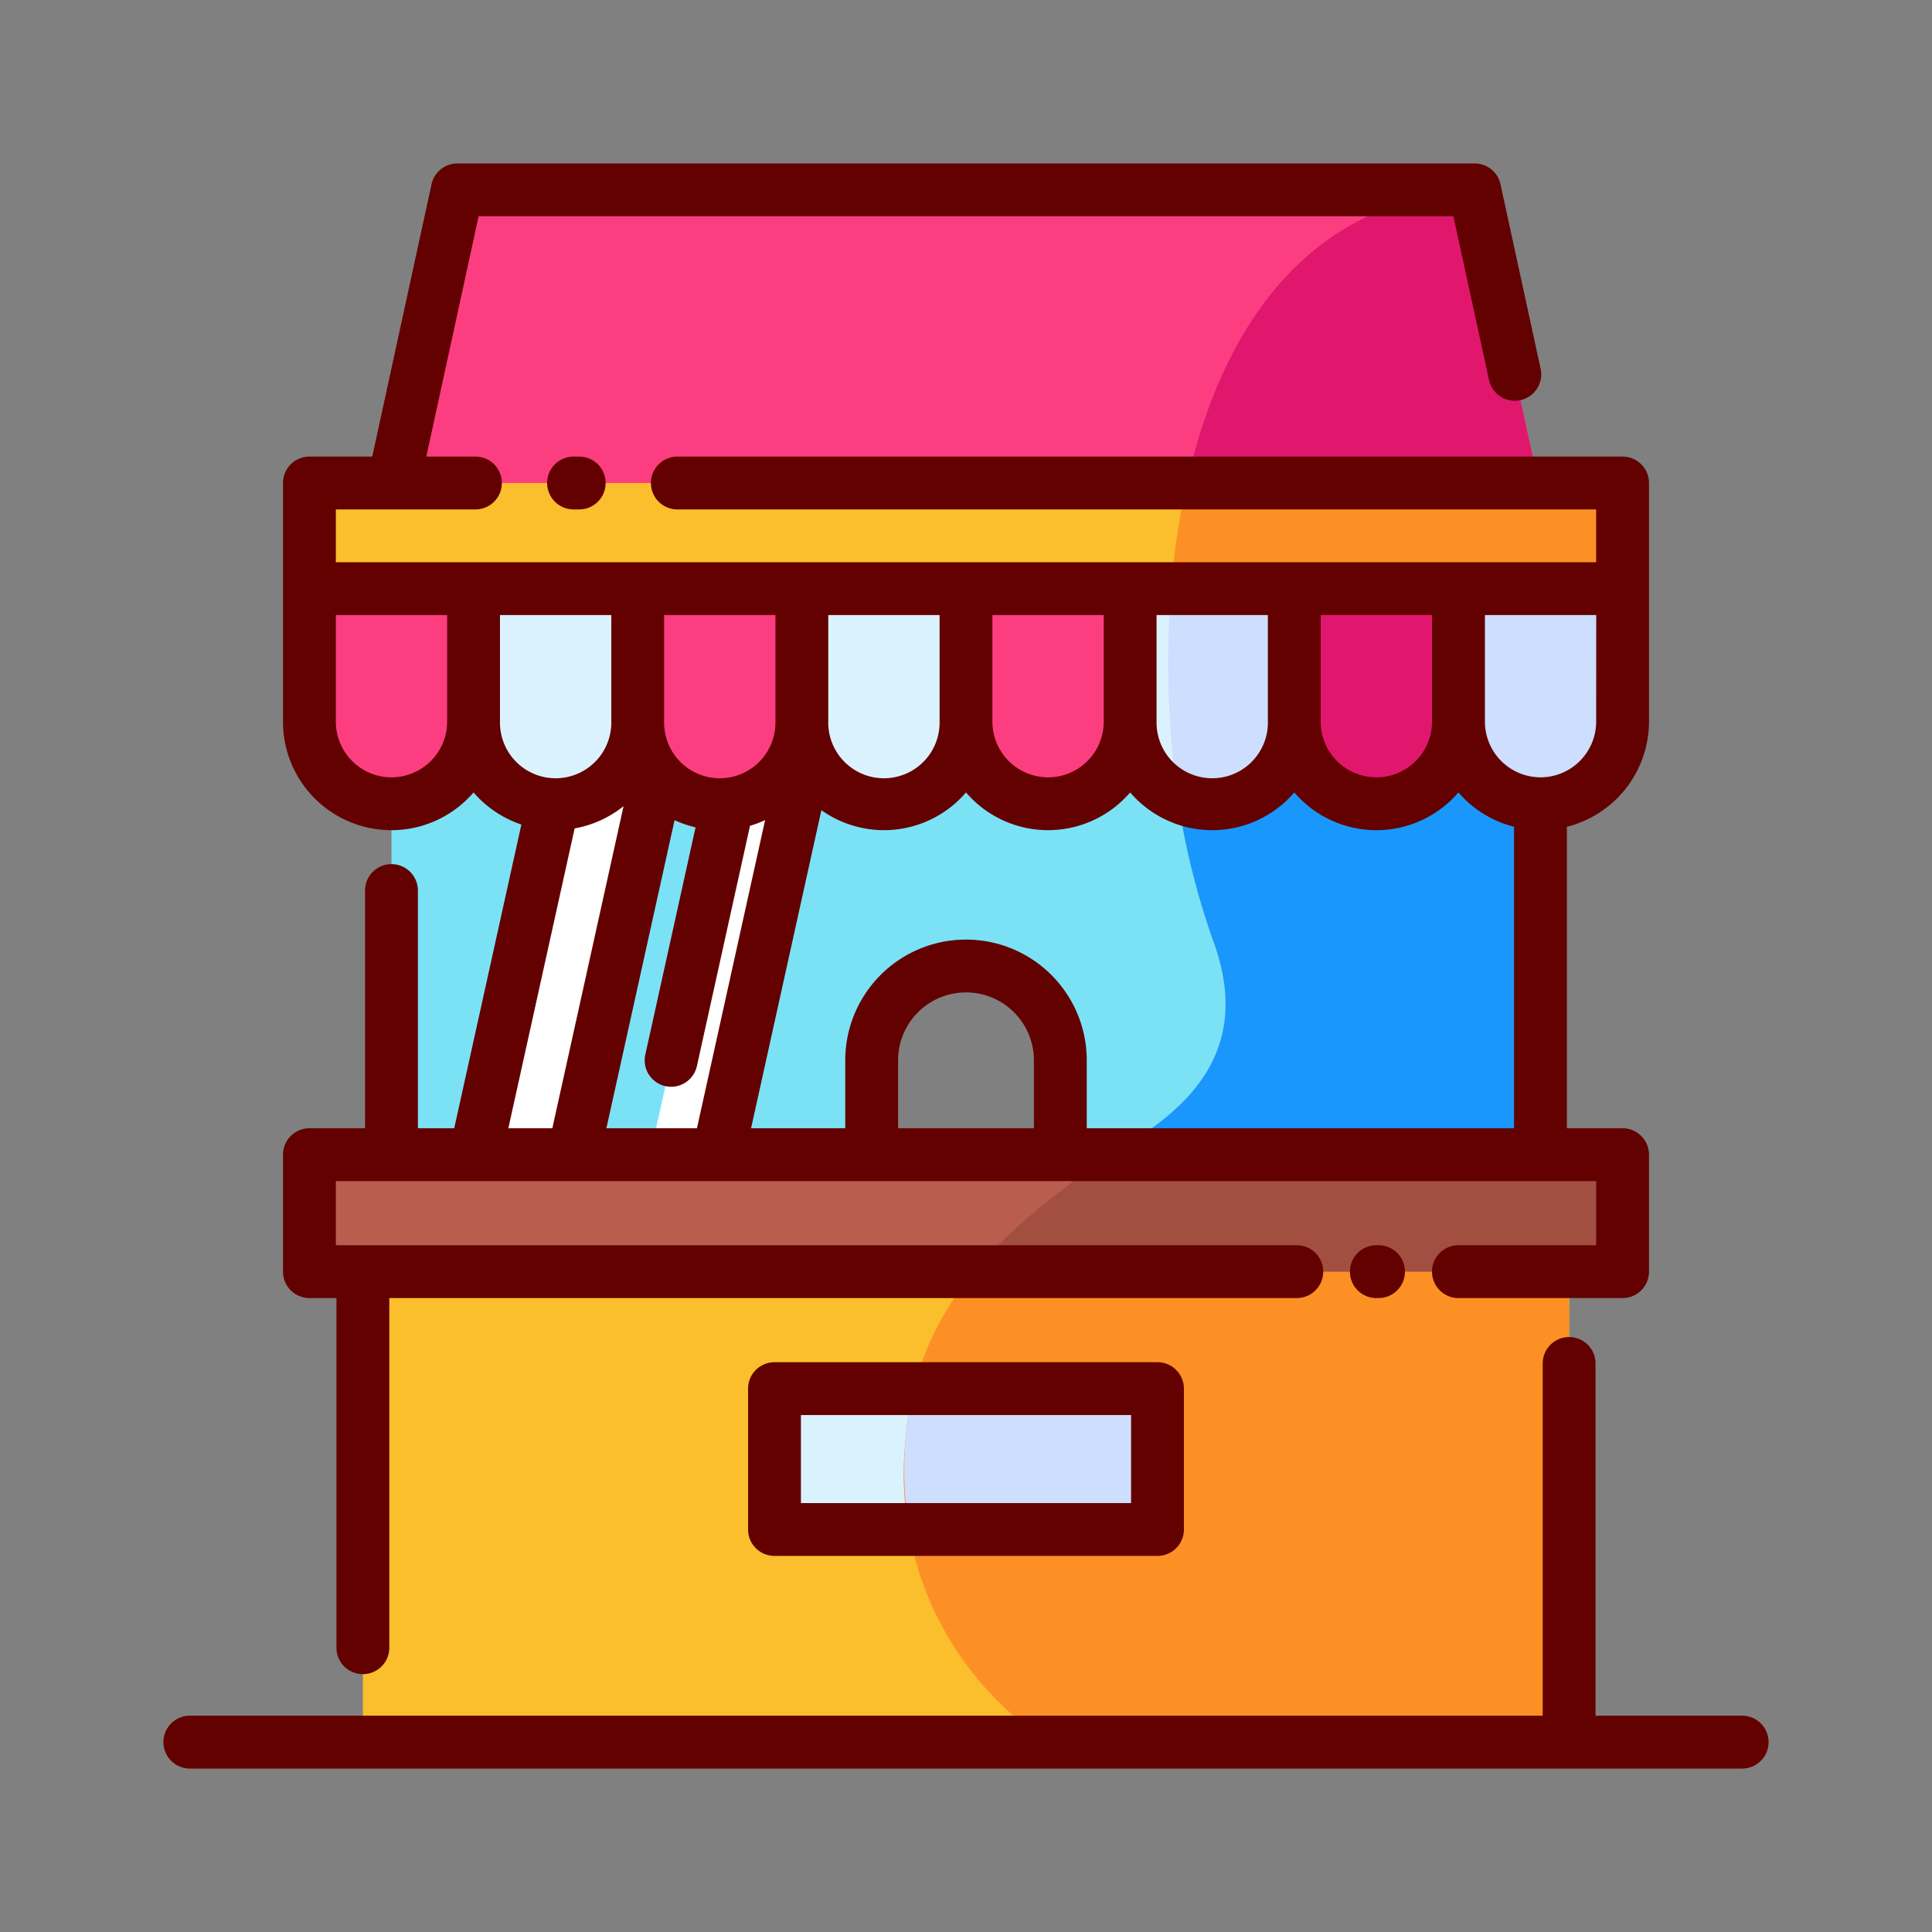 <svg id="Layer_1" data-name="Layer 1" xmlns="http://www.w3.org/2000/svg" viewBox="0 0 128 128"><rect x="0" y="0" width="128" height="128" fill="#808080" stroke="none"/><title>TICKET OFFICE</title><path d="M25.937,47.813V76.5H57.75V70.25a6.25,6.25,0,0,1,12.5,0V76.5h31.812V47.813Z" style="fill:#7be2f6"/><path d="M73.474,76.5h28.589V47.813H77.522a51.1,51.1,0,0,0,2.791,14.344C82.918,69.03,79.5,73.25,73.474,76.5Z" style="fill:#1997fc"/><rect x="20.5" y="32" width="87" height="7" style="fill:#fbbe2c"/><polygon points="101.927 32 26.073 32 30.299 12.579 97.701 12.579 101.927 32" style="fill:#fc3e81"/><rect x="20.5" y="76.5" width="87" height="7.75" style="fill:#b95d4f"/><rect x="24.042" y="84.25" width="79.917" height="31.171" style="fill:#fbbe2c"/><rect x="51.312" y="92" width="25.375" height="9.333" style="fill:#daf2fe"/><polygon points="38 76.5 31.5 76.5 38.5 44.833 45 44.833 38 76.5" style="fill:#fff"/><polygon points="47.581 76.5 43.081 76.5 50.081 44.833 54.581 44.833 47.581 76.5" style="fill:#fff"/><path d="M20.5,39H31.375a0,0,0,0,1,0,0v8.813a5.437,5.437,0,0,1-5.437,5.437h0A5.437,5.437,0,0,1,20.5,47.813V39A0,0,0,0,1,20.5,39Z" style="fill:#fc3e81"/><path d="M31.375,39H42.25a0,0,0,0,1,0,0v8.813a5.437,5.437,0,0,1-5.437,5.437h0a5.437,5.437,0,0,1-5.437-5.437V39a0,0,0,0,1,0,0Z" style="fill:#daf2fe"/><path d="M42.25,39H53.125a0,0,0,0,1,0,0v8.813a5.437,5.437,0,0,1-5.437,5.437h0a5.437,5.437,0,0,1-5.437-5.437V39A0,0,0,0,1,42.25,39Z" style="fill:#fc3e81"/><path d="M53.125,39H64a0,0,0,0,1,0,0v8.813a5.437,5.437,0,0,1-5.437,5.437h0a5.437,5.437,0,0,1-5.437-5.437V39A0,0,0,0,1,53.125,39Z" style="fill:#daf2fe"/><path d="M64,39H74.875a0,0,0,0,1,0,0v8.813a5.437,5.437,0,0,1-5.437,5.437h0A5.437,5.437,0,0,1,64,47.813V39A0,0,0,0,1,64,39Z" style="fill:#fc3e81"/><path d="M74.875,39H85.75a0,0,0,0,1,0,0v8.813a5.437,5.437,0,0,1-5.437,5.437h0a5.437,5.437,0,0,1-5.437-5.437V39A0,0,0,0,1,74.875,39Z" style="fill:#daf2fe"/><path d="M85.75,39H96.625a0,0,0,0,1,0,0v8.813a5.437,5.437,0,0,1-5.437,5.437h0a5.437,5.437,0,0,1-5.437-5.437V39A0,0,0,0,1,85.75,39Z" style="fill:#e0176d"/><path d="M96.625,39H107.5a0,0,0,0,1,0,0v8.813a5.437,5.437,0,0,1-5.437,5.437h0a5.437,5.437,0,0,1-5.437-5.437V39A0,0,0,0,1,96.625,39Z" style="fill:#cddefe"/><path d="M103.958,84.25H64.539A19.355,19.355,0,0,0,60,95.335a21.268,21.268,0,0,0,9.437,20.085h34.521Z" style="fill:#fd9025"/><path d="M60,95.335a23.818,23.818,0,0,0,.232,6H76.687V92H60.548A20.7,20.7,0,0,0,60,95.335Z" style="fill:#cddefe"/><path d="M64.539,84.25H107.5V76.5H73.474C70.482,78.734,67.153,81.09,64.539,84.25Z" style="fill:#a24f41"/><path d="M78.022,52.739a5.428,5.428,0,0,0,7.728-4.927V39H77.588A62.871,62.871,0,0,0,78.022,52.739Z" style="fill:#cddefe"/><path d="M77.588,39H107.5V32H78.627A50.962,50.962,0,0,0,77.588,39Z" style="fill:#fd9025"/><path d="M78.627,32h23.3L97.7,12.579C86.6,13.234,80.909,21.781,78.627,32Z" style="fill:#e0176d"/><path d="M115.42,117.17H12.58a1.75,1.75,0,1,1,0-3.5H115.42a1.75,1.75,0,0,1,0,3.5Z" style="fill:#a24f41"/><path d="M38,30.25a1.75,1.75,0,0,0,0,3.5h.375a1.75,1.75,0,0,0,0-3.5Z" style="fill:#630000"/><path d="M20.5,86h1.792v23.167a1.75,1.75,0,0,0,3.5,0V86H85.917a1.75,1.75,0,0,0,0-3.5H22.25V78.25h83.5V82.5H96.625a1.75,1.75,0,0,0,0,3.5H107.5a1.75,1.75,0,0,0,1.75-1.75V76.5a1.75,1.75,0,0,0-1.75-1.75h-3.688V54.776a7.194,7.194,0,0,0,5.438-6.963V32a1.75,1.75,0,0,0-1.75-1.75H44.875a1.75,1.75,0,0,0,0,3.5H105.75v3.5H22.25v-3.5H31.5a1.75,1.75,0,0,0,0-3.5H28.245l3.464-15.92H96.291l2.36,10.847a1.75,1.75,0,0,0,3.42-.744l-2.66-12.225A1.75,1.75,0,0,0,97.7,10.83H30.3a1.75,1.75,0,0,0-1.71,1.378L24.663,30.25H20.5A1.75,1.75,0,0,0,18.75,32V47.813A7.179,7.179,0,0,0,31.375,52.5a7.2,7.2,0,0,0,3.168,2.128L30.094,74.75H27.687V59a1.75,1.75,0,1,0-3.5,0V74.75H20.5a1.75,1.75,0,0,0-1.75,1.75v7.75A1.75,1.75,0,0,0,20.5,86ZM44.692,54.338a7.113,7.113,0,0,0,1.391.475L42.754,69.872a1.751,1.751,0,0,0,1.331,2.087,1.777,1.777,0,0,0,.379.042,1.751,1.751,0,0,0,1.708-1.373L49.69,54.71a7.118,7.118,0,0,0,1-.375L46.175,74.75h-6ZM68.5,74.75h-9v-4.5a4.5,4.5,0,0,1,9,0Zm3.5,0v-4.5a8,8,0,0,0-16,0v4.5H49.76l4.659-21.075A7.154,7.154,0,0,0,64,52.5a7.162,7.162,0,0,0,10.875,0,7.162,7.162,0,0,0,10.875,0,7.162,7.162,0,0,0,10.875,0,7.189,7.189,0,0,0,3.687,2.276V74.75Zm33.75-26.937a3.692,3.692,0,0,1-3.685,3.687h0a3.692,3.692,0,0,1-3.685-3.687V40.75h7.375Zm-10.875,0a3.687,3.687,0,1,1-7.375,0V40.75h7.375ZM84,47.813a3.688,3.688,0,1,1-7.375,0V40.75H84Zm-10.875,0a3.687,3.687,0,1,1-7.375,0V40.75h7.375Zm-10.875,0a3.688,3.688,0,1,1-7.375,0V40.75H62.25Zm-10.875,0a3.688,3.688,0,1,1-7.375,0V40.75h7.375ZM25.937,51.5a3.692,3.692,0,0,1-3.687-3.687V40.75h7.375v7.063A3.692,3.692,0,0,1,25.937,51.5Zm7.188-3.687V40.75H40.5v7.063a3.688,3.688,0,1,1-7.375,0Zm4.946,7.07a7.154,7.154,0,0,0,3.241-1.473L36.594,74.75H33.679Z" style="fill:#630000"/><path d="M91.187,82.5a1.75,1.75,0,0,0,0,3.5h.145a1.75,1.75,0,1,0,0-3.5Z" style="fill:#630000"/><path d="M115.42,113.67h-9.712V90.333a1.75,1.75,0,0,0-3.5,0V113.67H12.58a1.75,1.75,0,1,0,0,3.5H115.42a1.75,1.75,0,0,0,0-3.5Z" style="fill:#630000"/><path d="M51.312,90.25A1.75,1.75,0,0,0,49.562,92v9.333a1.75,1.75,0,0,0,1.75,1.75H76.687a1.75,1.75,0,0,0,1.75-1.75V92a1.75,1.75,0,0,0-1.75-1.75Zm23.625,9.333H53.062V93.75H74.937Z" style="fill:#630000"/></svg>